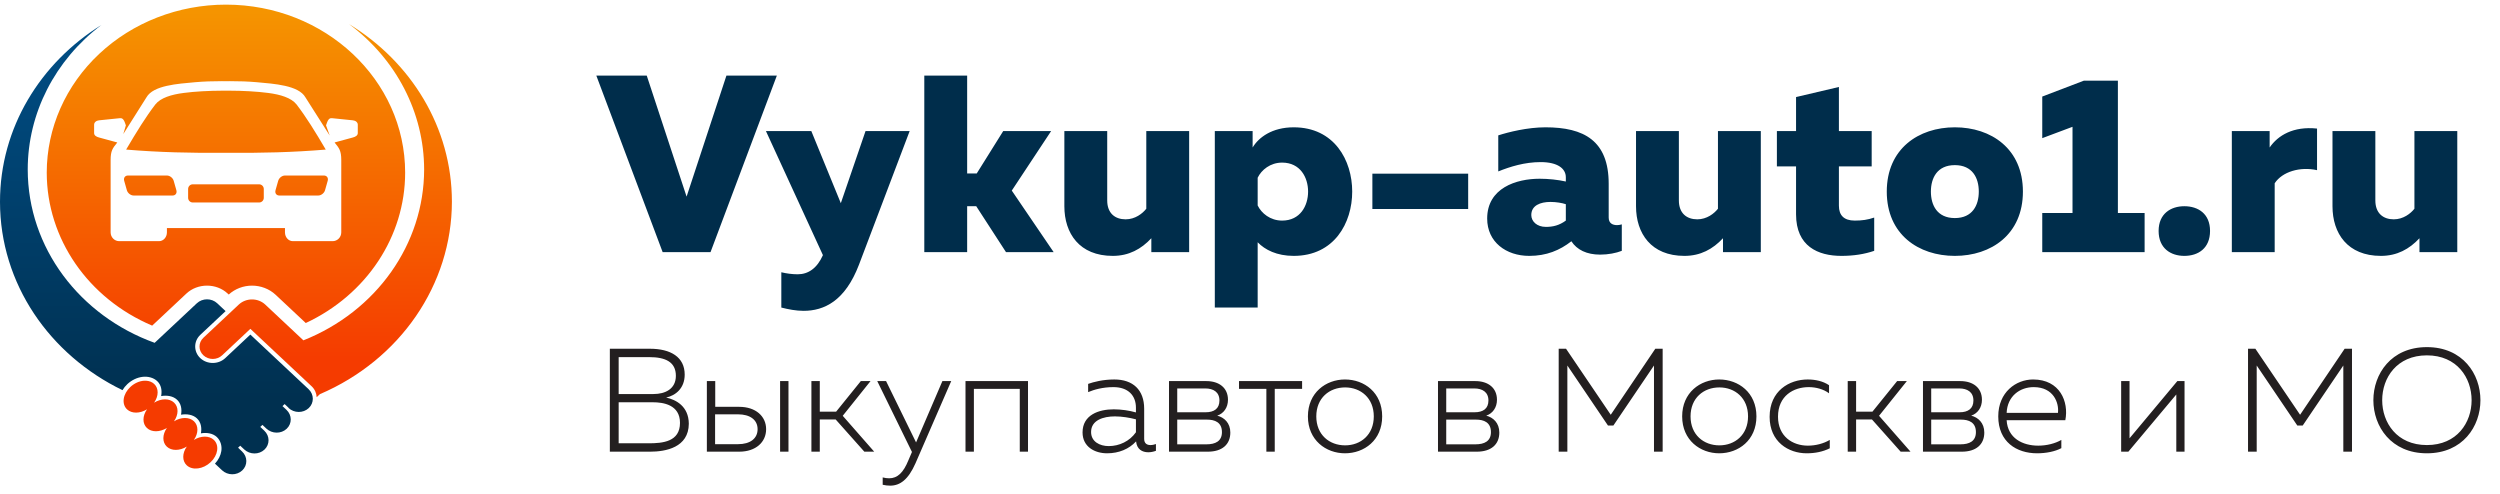 <svg width="238" height="47" viewBox="0 0 238 47" fill="none" xmlns="http://www.w3.org/2000/svg">
<path d="M21.51 0.441C16.985 0.441 12.646 2.127 9.447 5.126C6.247 8.126 4.45 12.195 4.45 16.438C4.457 22.719 8.383 28.414 14.488 31L17.745 27.946C18.816 26.941 20.603 26.941 21.674 27.946L21.775 28.04C22.386 27.484 23.187 27.192 23.992 27.192C24.812 27.192 25.631 27.491 26.247 28.069L29.109 30.752C34.903 28.049 38.567 22.505 38.57 16.437C38.57 7.603 30.932 0.441 21.51 0.441ZM33.227 2.292C37.737 5.643 40.371 10.74 40.378 16.136C40.37 23.228 35.845 29.629 28.884 32.401L25.255 28.998C24.908 28.672 24.448 28.506 23.992 28.506C23.535 28.506 23.076 28.672 22.728 28.998L22.27 29.428L19.364 32.153C18.87 32.616 18.87 33.362 19.364 33.825C19.858 34.288 20.654 34.288 21.148 33.825L23.834 31.306L28.313 35.504L29.666 36.773C29.971 37.059 30.129 37.433 30.146 37.813L30.454 37.524C38.101 34.246 43.01 27.091 43.021 19.208C43.021 12.122 39.122 5.89 33.227 2.292ZM21.118 7.727C21.248 7.727 21.379 7.727 21.509 7.729C21.64 7.728 21.771 7.727 21.902 7.727H21.902C22.762 7.725 23.622 7.753 24.476 7.829C26.091 7.978 28.427 8.12 29.076 9.267L31.387 12.902L31.038 11.934L31.132 11.669C31.216 11.428 31.341 11.223 31.598 11.25L33.594 11.454C33.85 11.48 34.061 11.641 34.061 11.873V12.67C34.061 12.902 33.839 13.022 33.594 13.088L31.855 13.561L31.881 13.601C32.292 14.105 32.489 14.357 32.489 15.228V21.091V21.412V21.543V22.12C32.489 22.585 32.122 22.959 31.666 22.959H27.88C27.464 22.959 27.129 22.585 27.129 22.12V21.71H21.712H21.53H21.509H21.49H21.308H15.891V22.12C15.891 22.584 15.556 22.959 15.139 22.959H11.353C10.897 22.959 10.531 22.585 10.531 22.12V21.091V15.229C10.531 14.357 10.728 14.105 11.138 13.601L11.164 13.562L9.426 13.089C9.18 13.022 8.96 12.902 8.96 12.671V11.873C8.96 11.641 9.17 11.48 9.426 11.454L11.422 11.25C11.678 11.224 11.804 11.428 11.889 11.669L11.983 11.938L11.738 12.761L13.943 9.267C14.592 8.12 16.927 7.979 18.544 7.829C19.398 7.753 20.257 7.726 21.118 7.727ZM21.243 8.631C19.88 8.636 18.561 8.707 17.492 8.848C16.324 8.996 15.286 9.313 14.791 9.941C13.859 11.157 13.016 12.527 12.008 14.24C15.062 14.499 18.206 14.578 21.491 14.546H21.51H21.529C24.814 14.578 27.958 14.498 31.012 14.24C30.004 12.527 29.162 11.157 28.229 9.941C27.733 9.312 26.695 8.996 25.529 8.848C24.459 8.707 23.14 8.635 21.777 8.631H21.511H21.243ZM12.186 16.709C11.906 16.709 11.744 16.935 11.823 17.214L12.077 18.109C12.157 18.389 12.446 18.614 12.727 18.614H16.427C16.707 18.614 16.87 18.389 16.79 18.109L16.536 17.214C16.456 16.935 16.167 16.709 15.886 16.709H12.186ZM27.134 16.709C26.853 16.709 26.564 16.935 26.484 17.214L26.23 18.109C26.151 18.389 26.313 18.614 26.593 18.614H30.293C30.573 18.614 30.863 18.389 30.943 18.109L31.197 17.214C31.276 16.935 31.115 16.709 30.834 16.709H27.134ZM18.354 17.546C18.108 17.546 17.909 17.743 17.909 17.991V18.834C17.909 19.08 18.108 19.277 18.354 19.277H21.51H24.667C24.913 19.277 25.112 19.08 25.112 18.834V17.991C25.112 17.744 24.913 17.546 24.667 17.546H21.51H18.354ZM13.742 36.243C13.276 36.266 12.787 36.485 12.407 36.842C12.064 37.163 11.839 37.568 11.781 37.967C11.723 38.367 11.836 38.728 12.096 38.972C12.54 39.387 13.32 39.384 13.998 38.963C13.549 39.599 13.546 40.331 13.99 40.747C14.433 41.162 15.213 41.158 15.891 40.737C15.443 41.374 15.44 42.105 15.883 42.521C16.326 42.936 17.106 42.932 17.784 42.512C17.336 43.149 17.333 43.88 17.776 44.296C18.318 44.804 19.334 44.674 20.047 44.006C20.759 43.337 20.897 42.385 20.356 41.877C19.912 41.462 19.133 41.465 18.455 41.885C18.903 41.249 18.906 40.518 18.463 40.102C18.019 39.687 17.24 39.69 16.562 40.11C17.011 39.474 17.014 38.742 16.57 38.327C16.126 37.912 15.347 37.915 14.669 38.336C15.117 37.699 15.121 36.968 14.677 36.552C14.479 36.367 14.208 36.259 13.898 36.244C13.848 36.241 13.796 36.241 13.742 36.243Z" fill="url(#paint0_linear_37_2)"/>
<path d="M9.664 2.371C3.842 5.98 0 12.172 0 19.207C0 27.019 4.736 33.792 11.662 37.142C11.785 36.935 11.938 36.742 12.12 36.572C12.514 36.201 13.03 35.944 13.552 35.878C14.074 35.811 14.61 35.948 14.966 36.282C15.347 36.639 15.442 37.175 15.342 37.705C15.906 37.611 16.476 37.7 16.858 38.057C17.239 38.414 17.333 38.95 17.235 39.478C17.798 39.385 18.369 39.474 18.75 39.831C19.131 40.189 19.226 40.724 19.127 41.253C19.691 41.16 20.261 41.248 20.642 41.605C20.997 41.939 21.143 42.441 21.073 42.931C21.01 43.363 20.788 43.791 20.465 44.14L21.135 44.768C21.672 45.272 22.535 45.279 23.061 44.785C23.588 44.291 23.58 43.483 23.043 42.98L22.664 42.623L22.869 42.431L23.25 42.787C23.787 43.29 24.649 43.298 25.176 42.803C25.703 42.309 25.694 41.501 25.158 40.998L24.778 40.642L24.984 40.449L25.363 40.805C25.9 41.308 26.763 41.316 27.289 40.822C27.816 40.328 27.808 39.519 27.271 39.016L26.892 38.66L27.097 38.467L27.476 38.823L27.464 38.835C28.001 39.339 28.863 39.346 29.39 38.852C29.917 38.358 29.909 37.55 29.372 37.046L28.018 35.777L23.833 31.852L21.439 34.097C20.788 34.707 19.722 34.707 19.07 34.097C18.42 33.487 18.42 32.487 19.07 31.876L21.477 29.619L20.683 28.875C20.144 28.369 19.275 28.369 18.736 28.875L14.723 32.637C7.598 30.066 2.644 23.595 2.64 16.134C2.64 10.787 5.225 5.727 9.664 2.371Z" fill="url(#paint1_linear_37_2)"/>
<path d="M67.643 24L73.955 7.2H69.155L65.363 18.72L61.571 7.2H56.771L63.083 24H67.643ZM80.046 19.344L77.238 12.48H72.918L78.342 24.288C77.79 25.536 76.95 26.112 75.942 26.112C75.414 26.112 74.886 26.04 74.382 25.92V29.28C75.054 29.448 75.774 29.592 76.494 29.592C78.462 29.592 80.454 28.656 81.774 25.2L86.598 12.48H82.398L80.046 19.344ZM100.306 24L96.322 18.144L100.066 12.48H95.505L92.986 16.512H92.073V7.2H87.993V24H92.073V19.632H92.938L95.769 24H100.306ZM109.127 12.48V19.872C108.767 20.328 108.071 20.88 107.159 20.88C106.151 20.88 105.407 20.304 105.407 19.08V12.48H101.327V19.632C101.327 22.224 102.767 24.36 105.935 24.36C107.471 24.36 108.647 23.712 109.607 22.68V24H113.207V12.48H109.127ZM119.25 14.04V12.48H115.65V29.28H119.73V23.064C120.426 23.784 121.554 24.36 123.162 24.36C127.026 24.36 128.73 21.216 128.73 18.24C128.73 15.264 127.026 12.12 123.162 12.12C121.098 12.12 119.826 13.08 119.25 14.04ZM124.53 18.24C124.53 19.584 123.786 21 122.058 21C120.93 21 120.09 20.304 119.73 19.56V16.92C120.09 16.176 120.93 15.48 122.058 15.48C123.786 15.48 124.53 16.896 124.53 18.24ZM130.65 16.536V19.896H139.77V16.536H130.65ZM153.147 20.712V17.496C153.147 13.392 150.795 12.12 147.123 12.12C145.419 12.12 143.595 12.576 142.635 12.888V16.32C143.763 15.864 145.155 15.432 146.667 15.432C148.299 15.432 149.067 16.056 149.067 16.872V17.28C148.299 17.112 147.435 17.016 146.571 17.016C144.339 17.016 141.579 17.904 141.579 20.808C141.579 23.04 143.379 24.36 145.587 24.36C147.219 24.36 148.491 23.832 149.595 22.968C150.123 23.784 151.059 24.24 152.331 24.24C153.099 24.24 153.843 24.096 154.395 23.88V21.36C154.251 21.408 154.083 21.432 153.939 21.432C153.531 21.432 153.147 21.264 153.147 20.712ZM145.779 20.472C145.779 19.56 146.643 19.224 147.603 19.224C148.155 19.224 148.707 19.32 149.067 19.44V21C148.443 21.456 147.843 21.6 147.171 21.6C146.307 21.6 145.779 21.072 145.779 20.472ZM163.549 12.48V19.872C163.189 20.328 162.493 20.88 161.581 20.88C160.573 20.88 159.829 20.304 159.829 19.08V12.48H155.749V19.632C155.749 22.224 157.189 24.36 160.357 24.36C161.893 24.36 163.069 23.712 164.029 22.68V24H167.629V12.48H163.549ZM170.984 9.24V12.48H169.16V15.84H170.984V20.4C170.984 23.448 173.072 24.36 175.304 24.36C176.48 24.36 177.512 24.192 178.424 23.88V20.712C177.8 20.928 177.248 21 176.576 21C175.544 21 175.064 20.496 175.064 19.584V15.84H178.184V12.48H175.064V8.28L170.984 9.24ZM179.621 18.24C179.621 22.32 182.645 24.36 186.101 24.36C189.557 24.36 192.581 22.32 192.581 18.24C192.581 14.16 189.557 12.12 186.101 12.12C182.645 12.12 179.621 14.16 179.621 18.24ZM188.381 18.24C188.381 19.536 187.781 20.76 186.101 20.76C184.421 20.76 183.821 19.536 183.821 18.24C183.821 16.944 184.421 15.72 186.101 15.72C187.781 15.72 188.381 16.944 188.381 18.24ZM198.383 7.68L194.423 9.192V13.152L197.303 12.072V20.28H194.423V24H204.167V20.28H201.623V7.68H198.383ZM210.396 21.984C210.396 20.352 209.268 19.632 207.948 19.632C206.652 19.632 205.5 20.352 205.5 21.984C205.5 23.64 206.652 24.36 207.948 24.36C209.268 24.36 210.396 23.64 210.396 21.984ZM216.07 14.04V12.48H212.47V24H216.55V17.448C217.27 16.344 218.974 15.84 220.582 16.2V12.24C218.326 12 216.862 12.888 216.07 14.04ZM229.853 12.48V19.872C229.493 20.328 228.797 20.88 227.885 20.88C226.877 20.88 226.133 20.304 226.133 19.08V12.48H222.053V19.632C222.053 22.224 223.493 24.36 226.661 24.36C228.197 24.36 229.373 23.712 230.333 22.68V24H233.933V12.48H229.853Z" fill="#002D4B"/>
<path d="M58.057 33.2V43H61.893C63.363 43 65.561 42.608 65.575 40.34C65.561 38.66 64.329 38.044 63.419 37.848C64.315 37.652 65.183 36.966 65.183 35.664C65.183 33.984 63.839 33.2 61.865 33.2H58.057ZM64.735 40.256C64.735 42.062 63.083 42.202 61.739 42.202H58.897V38.296H62.145C63.125 38.296 64.735 38.52 64.735 40.256ZM64.343 35.776C64.343 37.036 63.321 37.512 62.215 37.512H58.897V33.998H61.809C63.349 33.998 64.343 34.46 64.343 35.776ZM70.373 43C71.955 43 72.935 42.09 72.935 40.858C72.935 39.64 71.955 38.73 70.373 38.73H68.091V36.28H67.293V43H70.373ZM68.077 39.444H70.261C71.395 39.444 72.123 39.962 72.123 40.858C72.123 41.754 71.409 42.286 70.261 42.286H68.077V39.444ZM75.063 43V36.28H74.265V43H75.063ZM78.044 43V39.934H79.556L82.286 43H83.224L80.228 39.584L82.874 36.28H81.95L79.598 39.192H78.044V36.28H77.246V43H78.044ZM87.21 42.118L84.354 36.28H83.514L86.818 43.028L86.482 43.812C86.006 44.988 85.446 45.534 84.648 45.534C84.452 45.534 84.242 45.506 84.032 45.45V46.15C84.284 46.206 84.508 46.234 84.746 46.234C85.684 46.234 86.468 45.66 87.154 44.106L90.556 36.28H89.716L87.21 42.118ZM92.714 43V37.022H97.082V43H97.866V36.28H91.916V43H92.714ZM108.925 41.782V38.912C108.925 37.12 107.861 36.126 106.083 36.126C104.991 36.126 104.109 36.364 103.591 36.546V37.33C104.151 37.092 104.977 36.854 105.999 36.854C107.385 36.854 108.141 37.638 108.141 38.814V39.262C107.497 39.08 106.741 38.968 106.027 38.968C104.599 38.968 103.059 39.5 103.059 41.166C103.059 42.538 104.221 43.154 105.397 43.154C106.517 43.154 107.483 42.748 108.155 42.02C108.225 42.776 108.743 43.056 109.317 43.056C109.569 43.056 109.821 43 110.045 42.916V42.272C109.877 42.328 109.709 42.37 109.527 42.37C109.205 42.37 108.925 42.23 108.925 41.782ZM103.871 41.124C103.871 40.004 105.033 39.64 106.139 39.64C106.811 39.64 107.553 39.766 108.141 39.92V41.152C107.539 42.006 106.559 42.468 105.551 42.468C104.697 42.468 103.871 42.048 103.871 41.124ZM114.985 43C116.329 43 117.127 42.328 117.127 41.18C117.127 40.256 116.539 39.738 115.881 39.57C116.497 39.36 116.903 38.8 116.903 38.058C116.903 36.924 116.063 36.28 114.845 36.28H111.289V43H114.985ZM112.073 39.948H114.915C115.643 39.948 116.329 40.2 116.329 41.138C116.329 42.006 115.699 42.3 114.859 42.3H112.073V39.948ZM112.073 36.98H114.747C115.503 36.98 116.091 37.316 116.091 38.128C116.091 38.898 115.587 39.248 114.775 39.248H112.073V36.98ZM121.356 43V37.022H123.96V36.28H117.954V37.022H120.558V43H121.356ZM124.513 39.64C124.513 41.908 126.235 43.154 128.041 43.154C129.875 43.154 131.583 41.908 131.583 39.64C131.583 37.372 129.875 36.126 128.041 36.126C126.235 36.126 124.513 37.372 124.513 39.64ZM130.785 39.64C130.785 41.39 129.539 42.398 128.055 42.398C126.557 42.398 125.311 41.39 125.311 39.64C125.311 37.89 126.557 36.882 128.055 36.882C129.539 36.882 130.785 37.89 130.785 39.64ZM140.593 43C141.937 43 142.735 42.328 142.735 41.18C142.735 40.256 142.147 39.738 141.489 39.57C142.105 39.36 142.511 38.8 142.511 38.058C142.511 36.924 141.671 36.28 140.453 36.28H136.897V43H140.593ZM137.681 39.948H140.523C141.251 39.948 141.937 40.2 141.937 41.138C141.937 42.006 141.307 42.3 140.467 42.3H137.681V39.948ZM137.681 36.98H140.355C141.111 36.98 141.699 37.316 141.699 38.128C141.699 38.898 141.195 39.248 140.383 39.248H137.681V36.98ZM157.585 33.2L153.343 39.486L149.087 33.2H148.387V43H149.213V34.796L153.077 40.508H153.595L157.459 34.796V43H158.285V33.2H157.585ZM160.142 39.64C160.142 41.908 161.864 43.154 163.67 43.154C165.504 43.154 167.212 41.908 167.212 39.64C167.212 37.372 165.504 36.126 163.67 36.126C161.864 36.126 160.142 37.372 160.142 39.64ZM166.414 39.64C166.414 41.39 165.168 42.398 163.684 42.398C162.186 42.398 160.94 41.39 160.94 39.64C160.94 37.89 162.186 36.882 163.684 36.882C165.168 36.882 166.414 37.89 166.414 39.64ZM168.468 39.682C168.468 42.062 170.26 43.154 171.996 43.154C172.808 43.154 173.55 43 174.194 42.678V41.88C173.606 42.23 172.85 42.426 172.108 42.426C170.666 42.426 169.266 41.558 169.266 39.668C169.266 37.68 170.75 36.854 172.192 36.854C172.878 36.854 173.606 37.05 174.124 37.442V36.672C173.55 36.28 172.808 36.126 172.094 36.126C170.344 36.126 168.468 37.204 168.468 39.682ZM176.701 43V39.934H178.213L180.943 43H181.881L178.885 39.584L181.531 36.28H180.607L178.255 39.192H176.701V36.28H175.903V43H176.701ZM186.763 43C188.107 43 188.905 42.328 188.905 41.18C188.905 40.256 188.317 39.738 187.659 39.57C188.275 39.36 188.681 38.8 188.681 38.058C188.681 36.924 187.841 36.28 186.623 36.28H183.067V43H186.763ZM183.851 39.948H186.693C187.421 39.948 188.107 40.2 188.107 41.138C188.107 42.006 187.477 42.3 186.637 42.3H183.851V39.948ZM183.851 36.98H186.525C187.281 36.98 187.869 37.316 187.869 38.128C187.869 38.898 187.365 39.248 186.553 39.248H183.851V36.98ZM190.234 39.64C190.234 42.062 191.97 43.154 193.93 43.154C194.784 43.154 195.638 42.986 196.24 42.664V41.88C195.666 42.216 194.854 42.426 194.042 42.426C192.544 42.426 191.13 41.712 191.032 40.004H196.618C196.968 38.24 196.1 36.126 193.552 36.126C191.928 36.126 190.234 37.33 190.234 39.64ZM195.918 39.304H191.032C191.102 37.708 192.292 36.854 193.608 36.854C195.498 36.854 196.03 38.352 195.918 39.304ZM202.62 43L207.184 37.554V43H207.968V36.28H207.282L202.732 41.726V36.28H201.934V43H202.62ZM223.21 33.2L218.968 39.486L214.712 33.2H214.012V43H214.838V34.796L218.702 40.508H219.22L223.084 34.796V43H223.91V33.2H223.21ZM225.945 38.1C225.945 40.592 227.625 43.154 231.041 43.154C234.457 43.154 236.137 40.592 236.137 38.1C236.137 35.608 234.457 33.046 231.041 33.046C227.625 33.046 225.945 35.608 225.945 38.1ZM235.297 38.1C235.297 40.228 233.911 42.37 231.041 42.37C228.171 42.37 226.785 40.228 226.785 38.1C226.785 35.972 228.171 33.83 231.041 33.83C233.911 33.83 235.297 35.972 235.297 38.1Z" fill="#231F20"/>
<defs>
<linearGradient id="paint0_linear_37_2" x1="23.735" y1="34.458" x2="23.735" y2="1.107" gradientUnits="userSpaceOnUse">
<stop stop-color="#F53B00"/>
<stop offset="1" stop-color="#F59400"/>
</linearGradient>
<linearGradient id="paint1_linear_37_2" x1="14.89" y1="38.043" x2="14.89" y2="2.361" gradientUnits="userSpaceOnUse">
<stop stop-color="#003050"/>
<stop offset="1" stop-color="#004E86"/>
</linearGradient>
</defs>
</svg>
